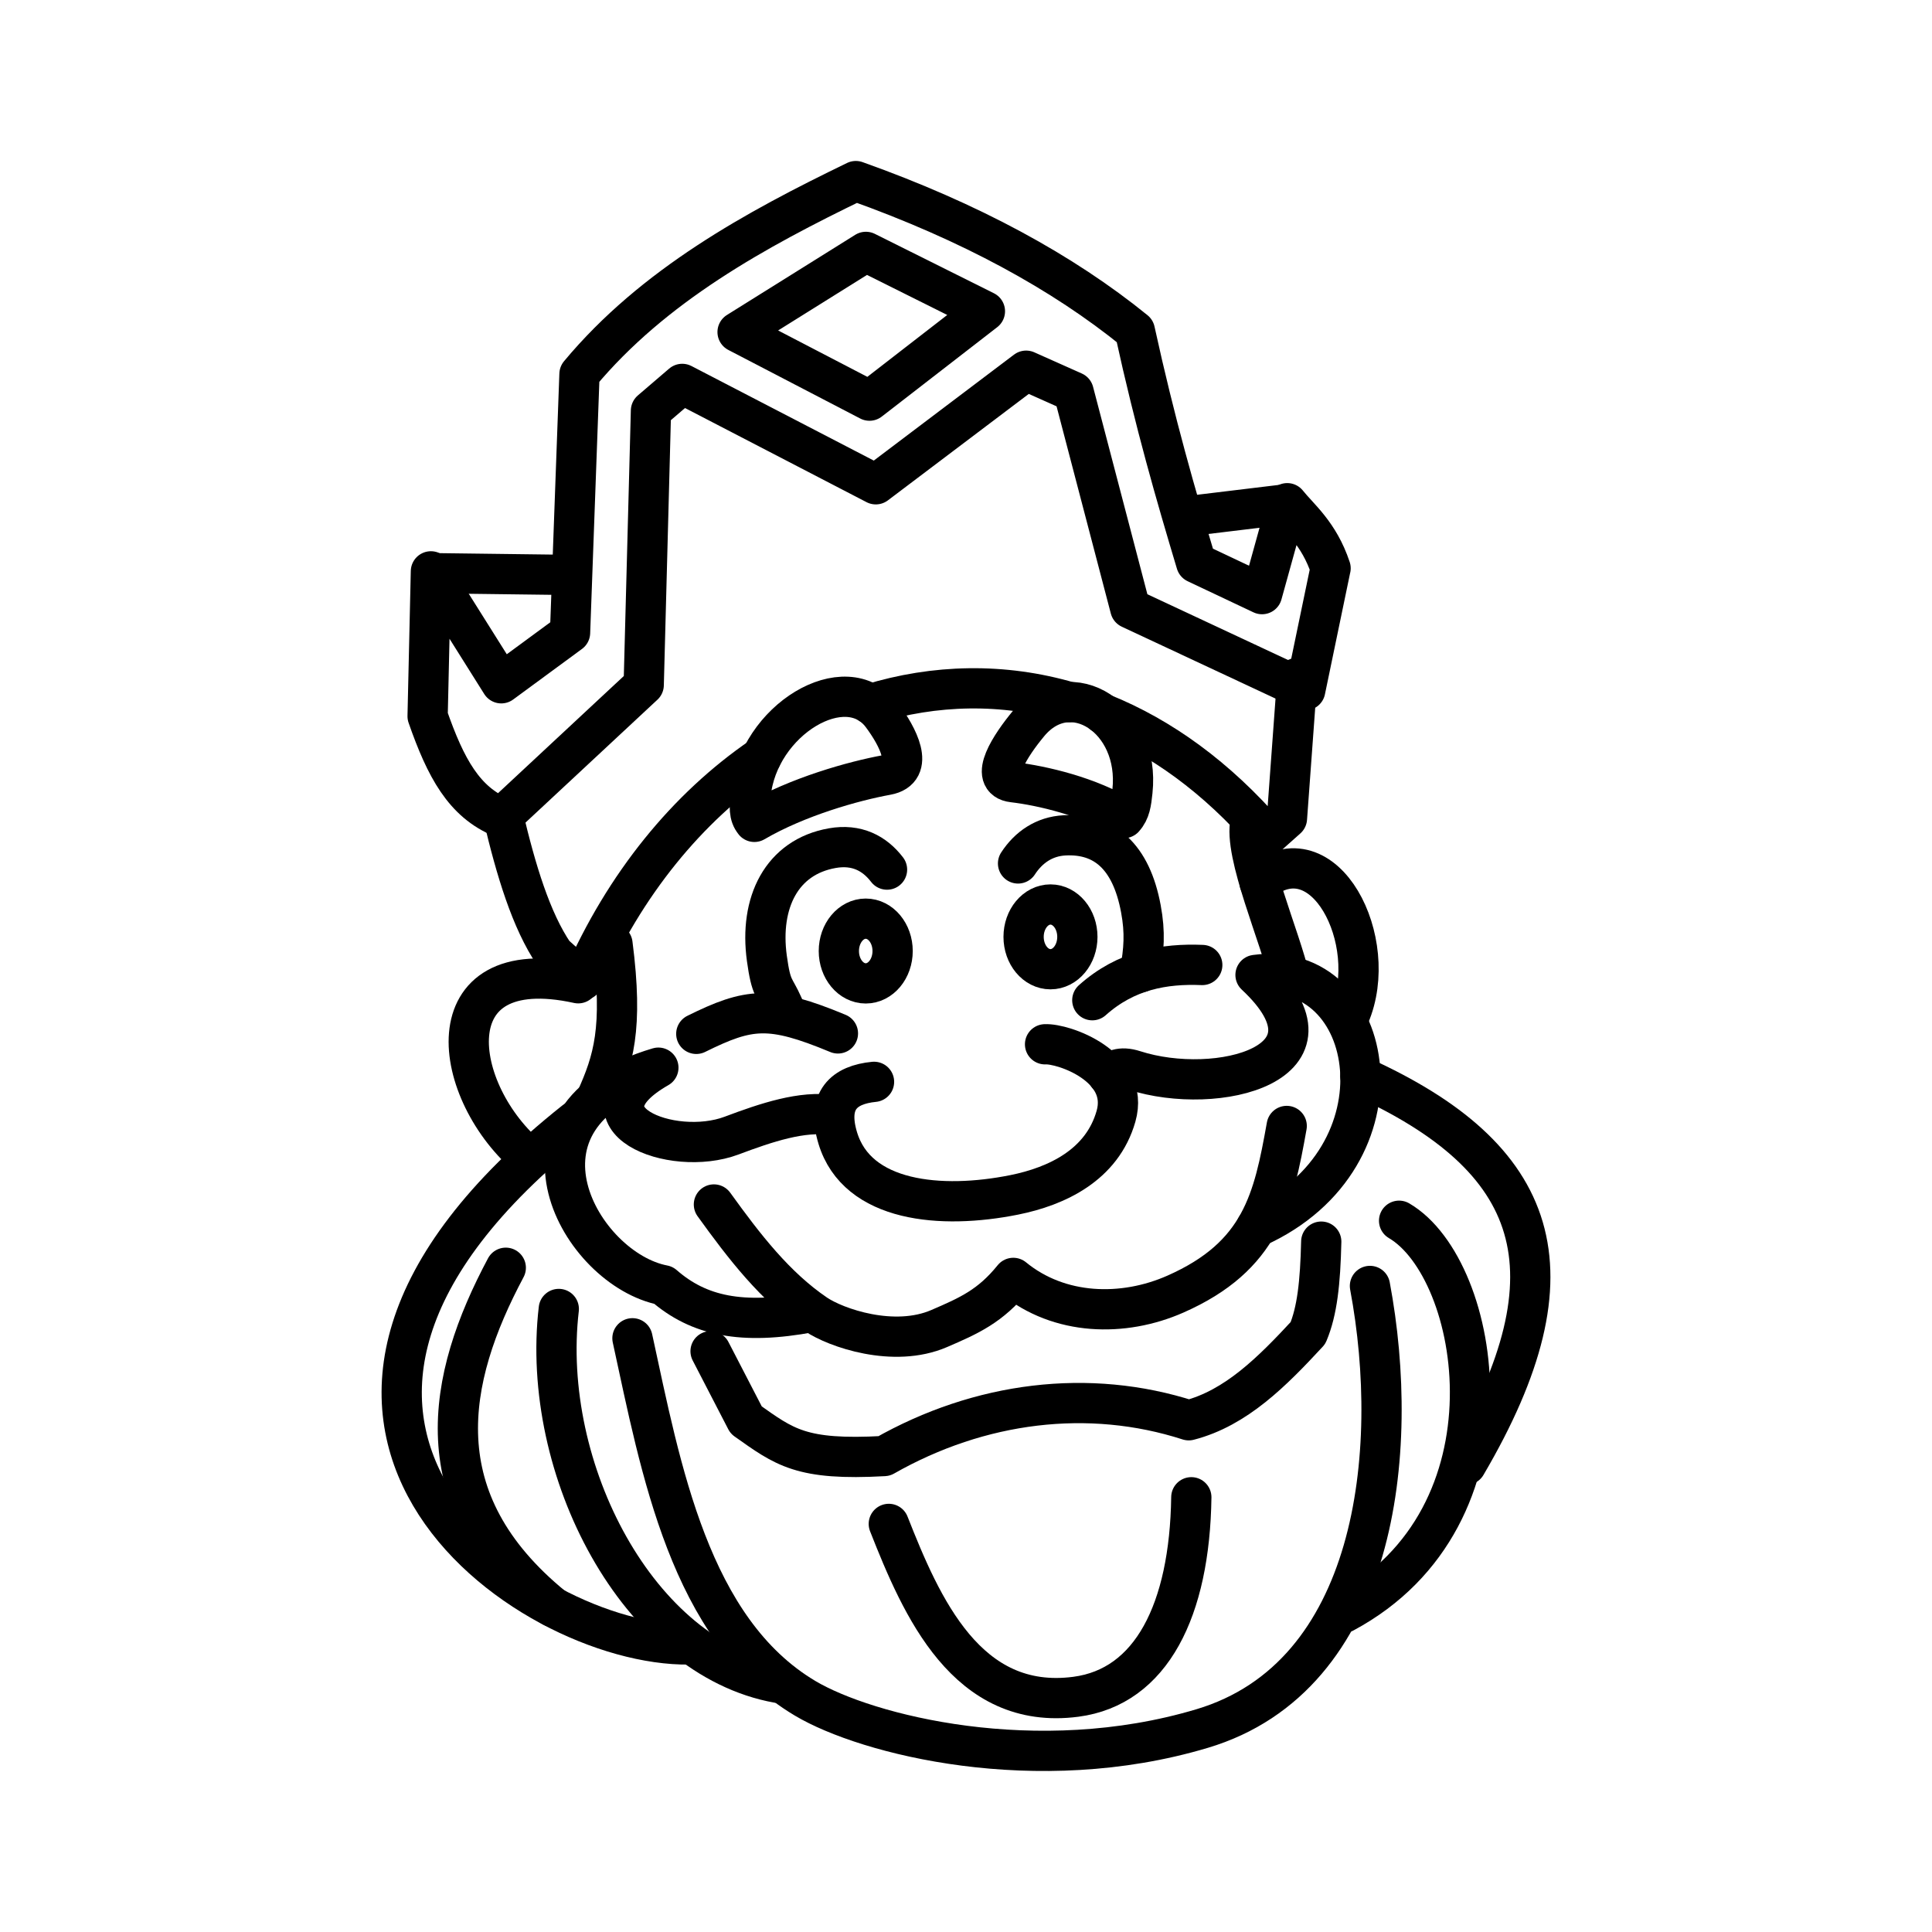 <?xml version="1.0" encoding="UTF-8"?><svg id="a" xmlns="http://www.w3.org/2000/svg" viewBox="0 0 48 48"><defs><style>.ai{fill:none;stroke:#000;stroke-linecap:round;stroke-linejoin:round;}</style></defs><g id="b"><path id="c" class="ai" d="M21.715,26.878c-.743.073-1.185.457-.901,1.396.483,1.596,2.57,1.777,4.385,1.412,1.057-.213,2.184-.741,2.528-1.954.352-1.24-1.31-1.812-1.763-1.787"/><path id="d" class="ai" d="M27.524,26.713c.138-.12.304-.233.659-.118,2.055.662,5.373-.167,3.01-2.373,3.034-.41,3.886,4.529.018,6.27"/><path id="e" class="ai" d="M17.737,29.925c.759,1.053,1.522,2.042,2.53,2.727.501.34,1.939.841,3.065.356.745-.321,1.275-.556,1.843-1.259,1.144.938,2.73.975,4.025.404,2.14-.943,2.442-2.351,2.768-4.179"/><path id="f" class="ai" d="M20.142,32.602c-1.711.319-2.782.095-3.658-.67-2.065-.393-4.221-4.194-.127-5.406-2.174,1.245.321,2.251,1.821,1.687.861-.324,1.757-.625,2.501-.507"/><path id="g" class="ai" d="M15.713,33.249c.707,3.246,1.418,7.237,4.292,8.946,1.525.907,5.743,1.982,9.862.75,4.325-1.293,4.95-6.836,4.169-10.996"/><path id="h" class="ai" d="M13.883,32.521c-.468,3.988,1.975,8.668,5.45,9.29"/><path id="i" class="ai" d="M34.76,30.329c2.053,1.2,3.097,7.342-1.369,9.738"/><path id="j" class="ai" d="M32.826,30.848c-.024,1.026-.102,1.725-.33,2.27-.883.954-1.786,1.866-2.962,2.168-2.481-.8-5.19-.463-7.568.889-2.068.115-2.471-.219-3.428-.895l-.884-1.709"/><path id="k" class="ai" d="M22.082,37.861c.814,2.068,1.941,4.648,4.646,4.295,1.878-.245,2.83-2.153,2.87-4.957"/><path id="l" class="ai" d="M33.798,26.74c4.449,2.013,5.478,4.796,2.627,9.652"/><path id="m" class="ai" d="M14.282,27.856c-9.313,7.407-1.204,13.052,2.84,13"/><path id="n" class="ai" d="M12.566,31.497c-1.475,2.765-2.071,5.782,1.17,8.428"/><path id="o" class="ai" d="M18.742,20.419c1.073-.626,2.466-1.016,3.292-1.166.715-.13.268-.96-.12-1.482-.892-1.198-3.088.113-3.265,1.978-.027.286-.047.504.094.669Z"/><path id="p" class="ai" d="M27.923,20.325c-.851-.532-2.037-.807-2.755-.891-.622-.072-.059-.922.391-1.464,1.034-1.245,2.771-.127,2.576,1.69-.03.279-.054.491-.212.664Z"/><path id="q" class="ai" d="M15.217,23.451c.272,2.108.022,2.899-.414,3.869"/><path id="r" class="ai" d="M31.07,20.404c-.19.794.754,2.902.982,3.95"/><path id="s" class="ai" d="M33.53,25.223c.784-1.833-.63-4.626-2.238-3.305"/><path id="t" class="ai" d="M14.366,24.429c-3.669-.803-3.167,2.73-1.19,4.358"/><path id="u" class="ai" d="M27.138,24.85c.84-.751,1.789-.914,2.732-.875"/><path id="v" class="ai" d="M20.818,25.675c-1.69-.703-2.209-.636-3.519.011"/><path id="w" class="ai" d="M25.293,21.452c.262-.402.652-.672,1.157-.698.976-.05,1.652.514,1.895,1.825.111.595.077,1.019-.023,1.581"/><path id="x" class="ai" d="M22.038,21.605c-.31-.405-.754-.64-1.36-.533-1.256.221-1.817,1.348-1.625,2.741.108.786.184.68.405,1.181"/><path id="y" class="ai" d="M26.767,23.276c0,.444-.299.804-.668.804h0c-.369,0-.668-.36-.668-.804s.299-.804.668-.804c.369,0,.668.36.668.804h0Z"/><path id="z" class="ai" d="M22.177,23.628c0,.444-.299.804-.668.804s-.668-.36-.668-.804h0c0-.444.299-.804.668-.804h0c.369,0,.668.36.668.804Z"/></g><g id="aa"><path id="ab" class="ai" d="M33.058,14.119c-.29-.871-.787-1.252-1.077-1.617l-.626,2.259-1.635-.773c-.508-1.694-1.016-3.441-1.525-5.768-1.789-1.453-4.086-2.707-6.932-3.721-2.48,1.201-5.029,2.589-6.866,4.796l-.234,6.425-1.709,1.256-1.748-2.781-.082,3.6c.451,1.292.908,2.132,1.835,2.515l3.534-3.292.18-6.814.777-.666,4.809,2.494,3.735-2.822,1.179.526,1.409,5.381,4.346,2.032.629-3.03Z"/><path id="ac" class="ai" d="M29.398,12.838l2.565-.31"/><path id="ad" class="ai" d="M10.764,14.241l3.326.042"/><path id="ae" class="ai" d="M18.325,8.25l3.277,1.704,2.868-2.221-2.957-1.475-3.188,1.992Z"/><path id="af" class="ai" d="M18.919,18.806c-1.833,1.254-3.4,3.154-4.439,5.542l-.717-.643c-.569-.838-.942-2.08-1.262-3.432"/><path id="ag" class="ai" d="M26.573,17.444c-1.656-.485-3.349-.443-4.951.048"/><path id="ah" class="ai" d="M32.229,16.843l-.255,3.49-.487.434c-1.261-1.462-2.653-2.457-4.09-3.037"/></g></svg>